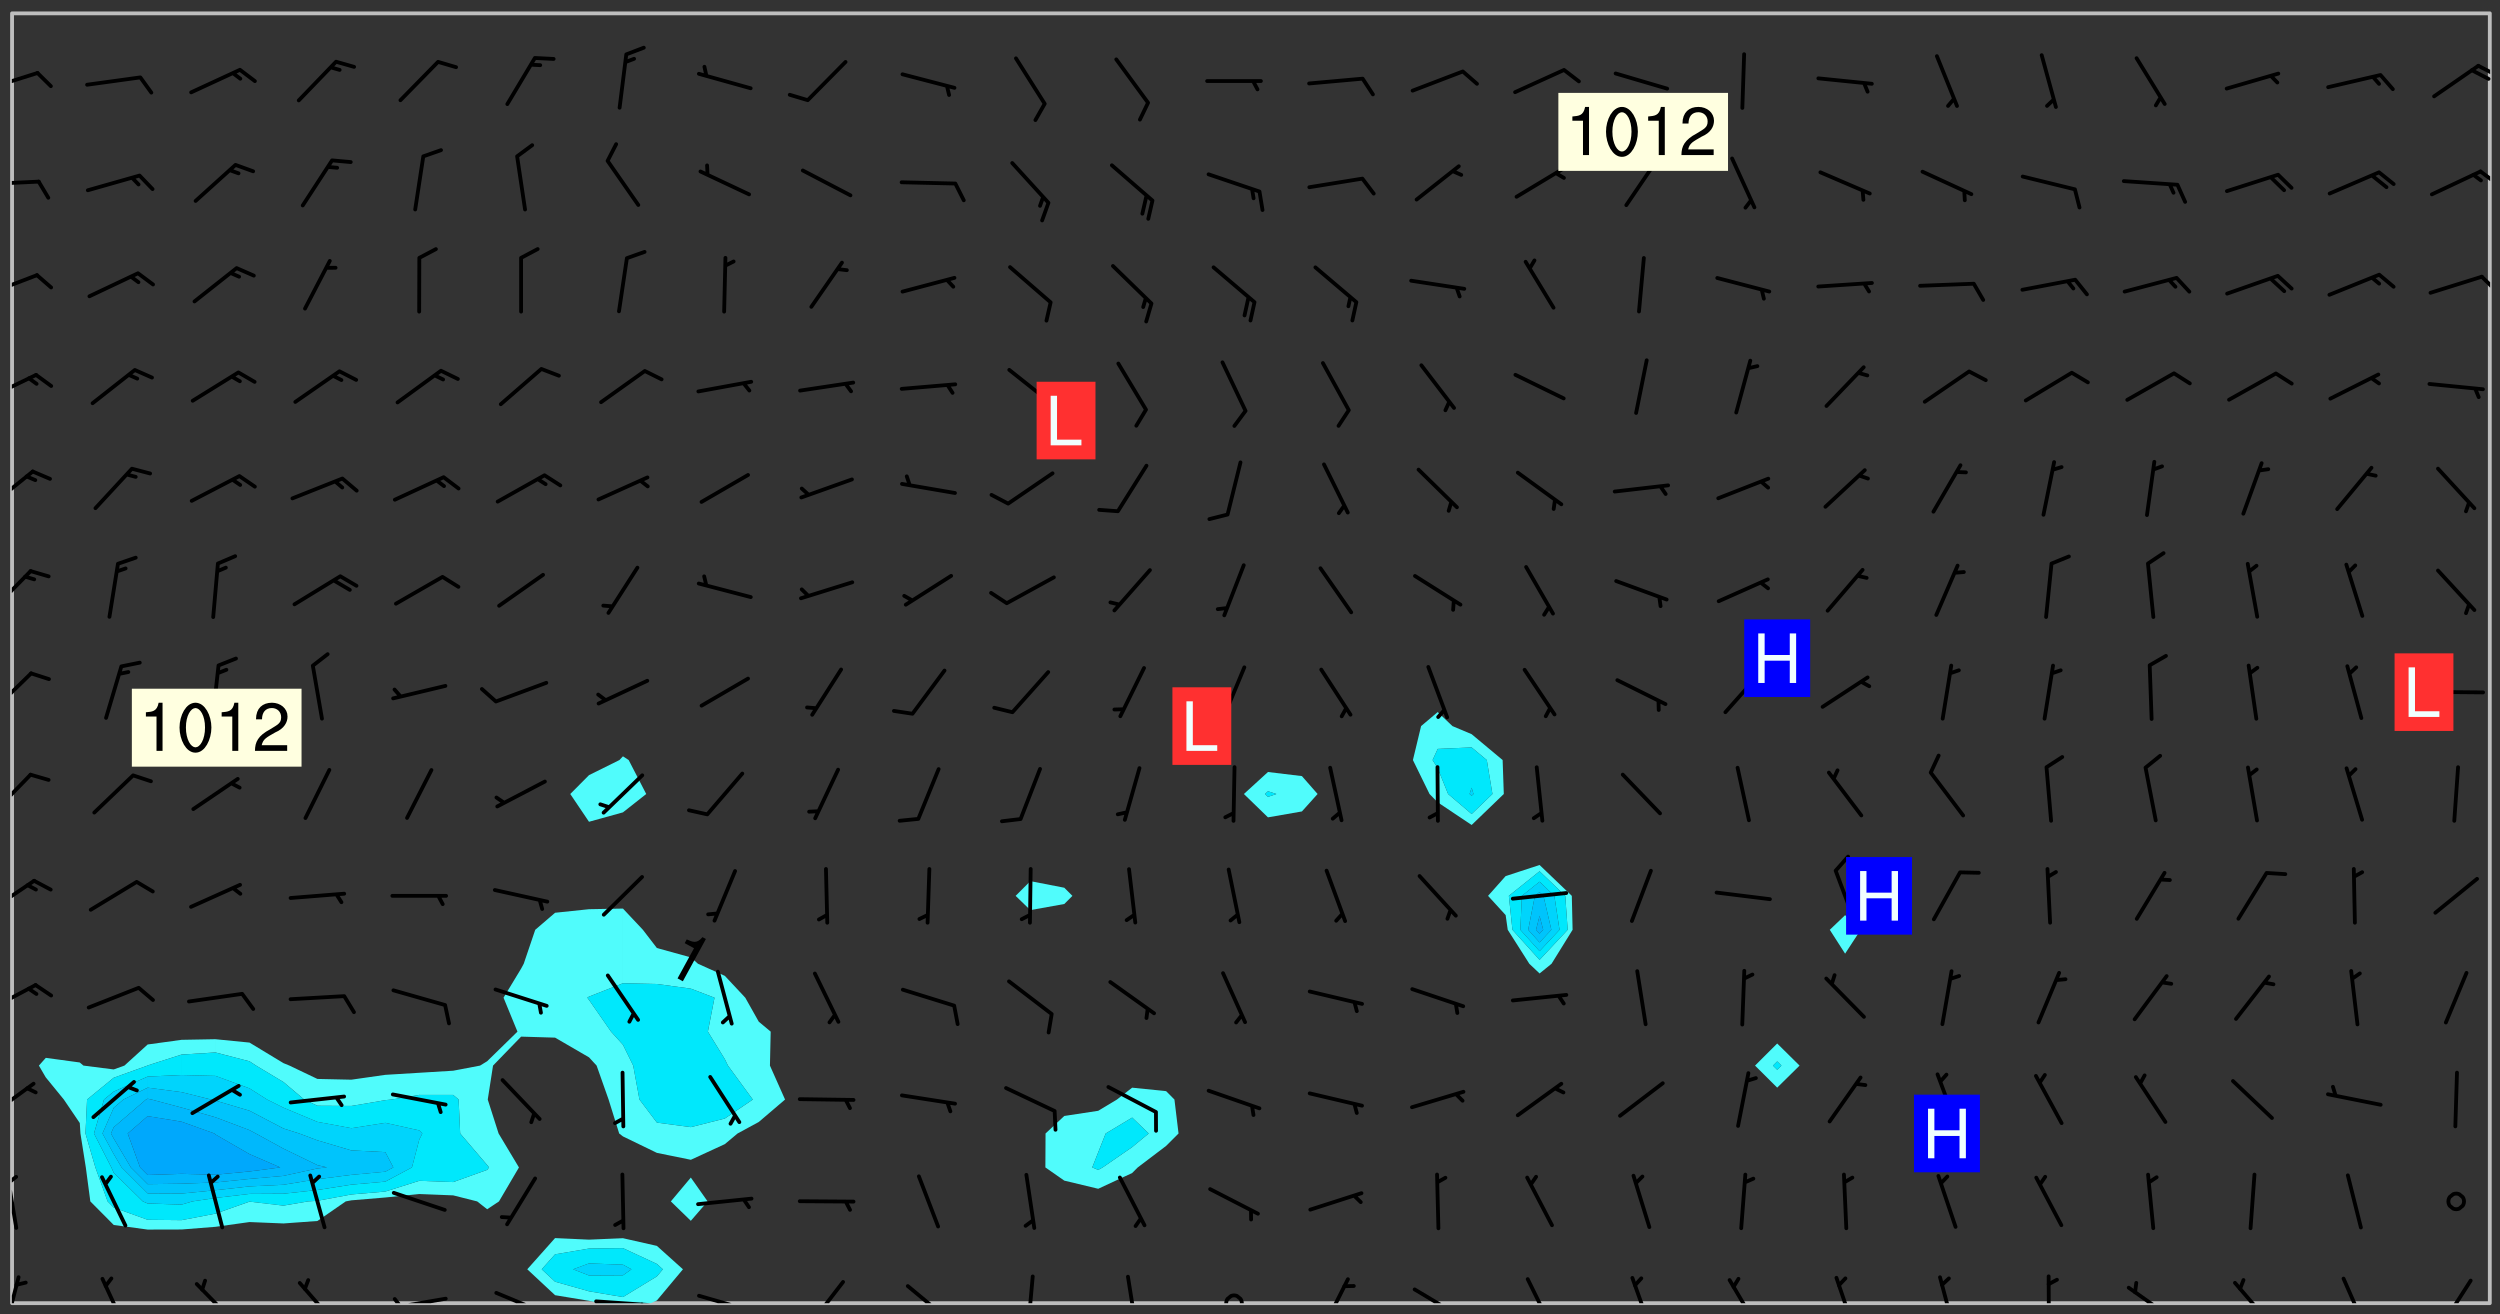 <svg xmlns="http://www.w3.org/2000/svg" role="img" xmlns:xlink="http://www.w3.org/1999/xlink" viewBox="142.45 309.95 326.84 171.84"><rect x="142.45" y="309.95" width="326.84" height="171.84" fill="#333333" stroke="none"/><defs><clipPath id="a"><path d="M144 311.672h1v168.656h-1zm0 0"/></clipPath><clipPath id="b"><path d="M144 311.672h324v168.656H144zm0 0"/></clipPath><clipPath id="c"><path d="M211 471h21v9.328h-21zm0 0"/></clipPath><clipPath id="d"><path d="M467 311.672h1v168.656h-1zm0 0"/></clipPath><clipPath id="e"><path d="M144 476h2v4.328h-2zm0 0"/></clipPath><clipPath id="f"><path d="M155 476h5v4.328h-5zm0 0"/></clipPath><clipPath id="g"><path d="M167 477h7v3.328h-7zm0 0"/></clipPath><clipPath id="h"><path d="M181 477h6v3.328h-6zm0 0"/></clipPath><clipPath id="i"><path d="M193 479h8v1.328h-8zm0 0"/></clipPath><clipPath id="j"><path d="M193 479h3v1.328h-3zm0 0"/></clipPath><clipPath id="k"><path d="M207 478h8v2.328h-8zm0 0"/></clipPath><clipPath id="l"><path d="M220 479h8v1.328h-8zm0 0"/></clipPath><clipPath id="m"><path d="M226 480h2v.328h-2zm0 0"/></clipPath><clipPath id="n"><path d="M233 479h8v1.328h-8zm0 0"/></clipPath><clipPath id="o"><path d="M239 480h2v.328h-2zm0 0"/></clipPath><clipPath id="p"><path d="M248 477h5v3.328h-5zm0 0"/></clipPath><clipPath id="q"><path d="M260 477h7v3.328h-7zm0 0"/></clipPath><clipPath id="r"><path d="M276 476h2v4.328h-2zm0 0"/></clipPath><clipPath id="s"><path d="M289 476h3v4.328h-3zm0 0"/></clipPath><clipPath id="t"><path d="M302 479h4v1.328h-4zm0 0"/></clipPath><clipPath id="u"><path d="M315 476h4v4.328h-4zm0 0"/></clipPath><clipPath id="v"><path d="M327 478h7v2.328h-7zm0 0"/></clipPath><clipPath id="w"><path d="M341 476h5v4.328h-5zm0 0"/></clipPath><clipPath id="x"><path d="M355 476h4v4.328h-4zm0 0"/></clipPath><clipPath id="y"><path d="M368 477h5v3.328h-5zm0 0"/></clipPath><clipPath id="z"><path d="M382 476h4v4.328h-4zm0 0"/></clipPath><clipPath id="A"><path d="M395 476h4v4.328h-4zm0 0"/></clipPath><clipPath id="B"><path d="M410 476h1v4.328h-1zm0 0"/></clipPath><clipPath id="C"><path d="M420 478h7v2.328h-7zm0 0"/></clipPath><clipPath id="D"><path d="M434 477h6v3.328h-6zm0 0"/></clipPath><clipPath id="E"><path d="M448 476h4v4.328h-4zm0 0"/></clipPath><clipPath id="F"><path d="M461 477h5v3.328h-5zm0 0"/></clipPath><clipPath id="G"><path d="M144 463h1v8h-1zm0 0"/></clipPath><clipPath id="H"><path d="M144 463h1v2h-1zm0 0"/></clipPath><clipPath id="I"><path d="M144 451h4v6h-4zm0 0"/></clipPath><clipPath id="J"><path d="M144 438h4v5h-4zm0 0"/></clipPath><clipPath id="K"><path d="M144 424h4v6h-4zm0 0"/></clipPath><clipPath id="L"><path d="M144 410h3v7h-3zm0 0"/></clipPath><clipPath id="M"><path d="M144 397h3v7h-3zm0 0"/></clipPath><clipPath id="N"><path d="M144 384h3v6h-3zm0 0"/></clipPath><clipPath id="O"><path d="M144 371h3v6h-3zm0 0"/></clipPath><clipPath id="P"><path d="M144 358h4v5h-4zm0 0"/></clipPath><clipPath id="Q"><path d="M144 345h4v4h-4zm0 0"/></clipPath><clipPath id="R"><path d="M466 345h2v4h-2zm0 0"/></clipPath><clipPath id="S"><path d="M144 333h4v2h-4zm0 0"/></clipPath><clipPath id="T"><path d="M466 332h2v3h-2zm0 0"/></clipPath><clipPath id="U"><path d="M144 319h4v3h-4zm0 0"/></clipPath><clipPath id="V"><path d="M466 318h2v2h-2zm0 0"/></clipPath><clipPath id="W"><path d="M465 318h3v3h-3zm0 0"/></clipPath><g id="X" clip-path="url(#clip1)"><path fill="#fff" fill-opacity="0" fill-rule="evenodd" d="M0 0h1000v1000H0zm0 0"/><path fill="#d3d3d3" fill-opacity="0" fill-rule="evenodd" d="M162.152 355.867l-.234.293.059.234.117.172.176.234.293.348.113.059.117-.172.059-.234.176-.176.465-.176h.699l.234.293.289.816.059.176.176.23.352.234.699.699.172.176.234.348.234.41.289.582.41.465.23.234.234.176.117.23.176.293.172 1.164v.234l.059.289.059.117.117.117.348.41.117.172.176.176.176.234.117.172.172.352.059.234.234.406.234-.059-.176.176-.059.93h-.582l-.234-.113-.348.113-.117.117-.059.293-.059.176-.117.172-.465.293-.059.234-.059.113v.645l.059.172v.41l.059.059v.406l.059.406.117.176.059.059.23.641-.059.293v.699l-.059.582v.234l-.059.23-.055.352v1.922l.055.117h.426l-.367.117-.023.352.891 1.168 1.742.539 1.34.359v.539l.09.809.535.715 1.52.27.891-.086.09 1.164.535.18 1.16-.18 2.055-.984 1.16-.363 1.879-.176 1.695-.18-.18.719-1.516.086-1.25.09-.805.27-1.074.809.27.719.535.898-.18.625-.266.809.266 1.078.625.898.805.18 1.25-.18-.266.723.098.504.055.293v.172l.059.293v.406l.176.117.352.117h.406l.293-.176.113-.117.059-.117.117-.23.059-.176.352-.465.23-.176.176-.059.176.059.059.176.117.988.055.469.059.172.117.234.176.059.816.059h.289l.117.234.059.406.059.352v1.105l.117.293.117.348.289.699.176.352.582.754.352.176.172.059.469.234.641.465.348.234.293.176.293.055.23.062.816.348.293.176.113.172.352.352.117.176.523.641v.289l.059.352v.348l.059.352.059.289.117.059.172.059h.176l.582.234.176.117.176.289.176.234.113.234.293.23.117.117v.41l.059.055.289.234.234.117.059.117.117.172.059.117.23.234.059.176.234.059.117.059-.117.113-.059.117v.117l-.117.293-.117.289v.582l.176.117.117.059.059.117.117.117.113.059.176.348.059.352.059.406v.176l-.059.176-.117.699v.172l.117.176.293.293h.406l.176.117.117.172.117.293v.234h-.527l-.23-.234h-.234l-.176.059-.059.699.059.348.117.176.176.41.117.23.289.469.176.055h.523l.234.059.758.641.059.293v.234l.059.059.23.348v.352l-.117.172v.293l.293.289.293.176.172.059.293.176.293.117.582.406.289.234.293.176.219.16.016.012.23.176.641.523.176.234.117.176.176.176.113.172v.641l.117.176.469.117.582.117.234.059.23.113.293.117.113.059.586.352.289.172.176.062.176.055.176.059.699.352.289.176.234.055.289.176.234.117.641.406.293.117.172.059.234.059.41.059.23.059.234.117.059.172-.41.176.469.059.059.293.113.234.176.055.234.059.176.059.406.117.641.234.117.172.059.234v.176l-.059.117-.059.406.234.234.117.059.348.117.641.23.176.117.289.117.176.176.234.465.582 1.105.176.176.348.176.176.117.352.117 1.047.523.234.059.465.113.293.059.465.176.758.582.234.234.348.465.176.176.289.234.816.699.293.176.289.289.293.176.293.289.695.641.176.176.293.234.289.234.469.289.641.582.348.234.234.293.348.348.352.465.934.992.348.406.117.176.234.059.113.117.645.176.23.113.234.059.293.176.23.117.934.699.406.406.234.176.406.176.234.117.816.348.348.234.234.117.293.289.23.117.758.352.352.172.23.059.293.117.234.059.871.176h.816l.469.23.172.059.875.699.465.117.293.059.176.059.23.059.469.059.348.059.352.059.406.059h.293l.172.059v.23l.176.176h.293l.348.059.352.059.699.117h.641l.465-.234.293-.176.172-.117.41-.172.289-.176.934-.465.469-.293.523-.293.465-.172.465-.176 1.051-.465.289-.117.41-.117.289-.117.527-.176 1.516-.699.582-.348.289-.059.293-.059.348-.117.875-.23.352-.117h.113l.234-.059.875-.234.234-.059h.812l.352-.059.816-.117.172-.059.352-.055.293-.059.23-.059.816-.176.176-.059h.348l.234-.059.465-.117.758-.172.234-.059h.348l.41-.117.289-.059 1.285-.059h.289l.41-.059.23-.059h.176l.875-.117h.406l.41-.117h.348l.352-.113.871-.059h1.75l1.047.289.41.117.289.117.352.117.289.117 1.051.172.289.059h.293l.293.059.172.059.41.059.172.059.117.059h.117l.117.059.352.059h.113l.41.066 1.922.395 1.926.395 1.52.449 1.695.719 2.145.805 1.605-.719 1.43-.805 1.16-1.078 1.25-.449 3.035-.719 1.875-.359 2.145-1.348 2.234-1.254 2.5-1.258 1.695-.449 1.785-.18 1.16-.27.625.539 1.34-.27.715-.988.984-1.344.445-.18.805-.359 1.875-.539 1.785-.449 1.25-.27 1.16-.09 1.699-.09 1.961-.27 1.25-.09h.539l.625-.09h.891l2.145-.18 2.41-.18 2.59-.09 1.695.18 1.609.09 1.43.359 1.16.719 1.875.988 1.16 1.527.266.715.629.09.355.898.535.539.535 1.527 1.074.359h.535l-.805.535.09 1.707.715 2.695.891.805.895.988.715 1.258 1.785.539 1.52-.18.355 1.344 1.609-.805.98-.539.27.27.316-.215.219-.145.801.449.449-.359h.355l.535-.27.539-.719.535-.27.625-.988 1.16.449.84.371 1.395.617 1.695-.18h1.605l1.785.09.18-1.707.535-1.344.805.27.492.848.402.406-.09.539v.359l.715.449.711-.27h1.43l.359.988.445 1.258.715 1.344 1.25.629 1.695.629.715-.18.18-.539.98-.09.449.359.086 1.258-.266.629-.535.18v.539l.715.984.266.539.984.988.801 1.078-.266.359-.09.898-.625 2.332-.355 2.066-.09 1.793-.18.719-.09.539v1.438l-.98 1.883-.359 1.707-.535.898-.805 1.168-.266.539 2.055 1.254.086.359-.355.539-.09-.18v.809l.09 1.438-.445.715-1.074.094-.266.715.535.898.805.719 1.16.809 1.34.27.445.359-.355.449-1.789-.09-1.25-.449-.715-.719-.625-.09-.176 3.59-.188 1.309h89.359V311.703h-55.27v49.082l.762.125 3.289.543 2.023 2.836v2.754l2.352.332 2.348.332h4.051l-1.379 4.16-2.023.707-2.023.703-.543.344-2.594 1.617-.188.117-2.023-2.078-.73-2.742-2.672-2.078-1.375-3.5-.066-.082-1.957-2.672 2.75-1.418v-49.082H294.422v91.414l.117.031.133.012.074.074.105.047.09.059.086.059.09.059.297.297.059.09.031.117.027.117.016.137-.031.117-.059.09-.059.086-.043.105-.047.102-.027.121v.145l.176.27.148.148.074.086.074.074.043.105.062.09.059.086.043.105.059.09.047.102.043.105.059.086.117.18.074.074.062.086.059.09.043.105.059.09.059.086.062.09.059.09.043.102.117.18.074.074.059.086.074.074.09.059.105.047h.148l.133-.016.133.016.102-.047.074-.074.047-.102-.016-.133v-.148l-.047-.105-.027-.117-.047-.102-.027-.121-.043-.102-.062-.09-.043-.102-.043-.105-.031-.117-.016-.133-.012-.137.086-.059.059-.086.121-.031.043.105.016.133v.117l.059.102.059.09.09.059.148.148.059.09.043.105-.012.102.086.059.105.047.086.059.09.059.074.074-.117.027-.105.047-.086.059-.074.074-.059.09-.062.086-.027.121-.047.102-.043.105-.031.117-.012.133-.016.133v.148l.027.117.047.105.043.102.059.09.074.074.09.059.074.074.09.059.059.09.043.105.047.102.117.031.133.016h.148l.117-.031.105.043.043.105.047.102.027.121L299.5 410l.027.117.031.121.027.117.105.043.102.047.133-.016.148.148.062.086.074.074.07.074.09.062.105.043.102.043.117.031.137.016.117-.031.074-.074.027-.117-.012-.133-.031-.121-.027-.117.043-.105h.117l.09.062.117.027h.148l.133.016h.148l.133.016.133-.016h.148l.133-.016.133-.012.137.012.117-.027.133-.016.191-.059-.059.176-.016.133-.027.121-.016.133-.059.086-.133.016-.105.047-.105.043-.117.031-.117.027-.266.031h-.148l-.133.016-.074.074.059.086.148.148.117.18.074.07.09.062.09.059.086.059.09.059.102.043.105.062.105.043.086.059.105.047.102.043.18.117.059.09-.043.102-.047.105.016.133.223.223.059.09.043.102.031.121.043.102.016.133.031.117.012.137.031.117.148.148.102.043.105.043.117.031.133.016.137.016h.117l.117-.031.09-.059.043-.105.047-.102.043-.105.031-.117.012-.133v-.148l-.012-.133-.016-.133-.031-.117-.043-.105-.047-.105-.043-.102-.043-.105-.016-.133.016-.133.027-.117.031-.117.027-.121.047-.102.09-.059.086-.062.074-.074.09-.059.223-.223.059-.086.074-.074.117-.18.059-.086v-.148l-.074-.074-.102-.047-.105-.043-.102-.043-.059-.09-.047-.105-.027-.117.09-.059.117-.031.102-.043.18-.117.148-.148.012-.133-.012-.105-.09-.059-.133.016h-.148l-.133.016-.133-.016-.121-.031-.086-.059-.074-.074-.059-.09-.062-.086-.117-.18-.059-.086.031-.121.086-.059.121-.031.059-.086v-.121l-.031-.117-.059-.09-.059-.086-.047-.105-.027-.117-.016-.133.059-.09.074-.074.09-.059.117-.18.074-.074.059-.086.148-.148.121-.031.133-.016.133.016.074.074.043.105.016.133-.031.117-.117.031-.133.012-.148.148-.043.105-.047.102-.027.121-.031.117v.148l.031.117.043.105.059.09.074.07.074.074.117.031.121.027.117-.027.133-.016h.117l.09.059.074.074.047.105.059.086.102.047.133.016.105.043.086.059-.012.105-.074.074-.18.117-.059.09-.09.059-.07.074-.074.074-.062.09-.027.117-.016.133.016.133-.016.133v.148l.016.133.027.117.031.121.074.074.09.059.086.059.09.059.117.031v.086l-.102.047-.09.059-.266.031-.117.027h-.148l-.105.043-.102.047-.059.09-.062.234-.012.133-.031.121-.016.133v.293l-.012.133.012.137.016.133.133.016.133.012.121.031.086.059.074.074.047.105.043.102.016.133v.445l-.016.133v.445l.031.266.027.117.016.133.031.117.086.211.031.266v.148l-.031.117-.027.117-.031.121-.027.117-.031.117-.031.121-.012.133-.016.133.09.059.117-.031.102.016.047.105-.031.266v.441l-.043.105-.047.105-.043.102-.043.105-.059.086-.031.121-.043.117-.031.117-.016.133.016.133.059.09.105.047.086.059.059.086-.012.137-.031.117-.043.102v.445l-.016.133v.148l-.031.117-.043.105-.027.117-.047.105-.043.102-.031.121-.027.117-.031.133-.031.117-.027.117-.043.105-.031.117-.031.121-.012.133-.016.133v.297l.027.117v.148l.047.398.027.117.059.09.121.031h.148l.133-.016.059.09v.117l-.059.09-.09.059-.102.043-.105.047-.09.059-.086.059-.137.016-.117-.031-.133-.016-.102.047-.062.086-.012.137-.016.133-.031.117-.027.117-.016.133-.031.121v.297l.016.133.031.117v.148l.012.133v.148l-.027.117-.047.102-.027.121-.031.117-.059.09-.074.074-.102.043-.105.047-.117.027-.121.031-.102-.047.059-.086.105-.047.027-.117.031-.117.027-.121.031-.117v-.148l.016-.133-.031-.117-.043-.105-.105.016-.074.074-.102.043-.09.062-.074.074-.043.102-.016.133-.031.117L304.25 426l-.031.117-.027.117-.031.121-.027.117-.031.117-.043.105-.09.059h-.09l-.117-.031-.031-.086.016-.137-.031-.117v-.148l-.012-.133v-.148l-.062-.234-.027-.121-.043-.102-.047-.105-.059-.086-.059-.09-.043-.105-.062-.086-.148-.148-.07-.074-.105-.047-.105-.043-.102-.043-.297-.297-.09-.074-.086-.059-.105-.043-.09-.062-.086-.059-.105-.043-.09-.059-.086-.062-.074-.07-.105-.047-.086-.059-.105-.043-.09-.062-.102-.043-.105-.043-.086-.059-.105-.047-.105-.043-.102-.047-.09-.059-.102-.043-.105-.043-.09-.062-.117-.027-.133-.016-.133.016H299.75l-.133.016-.117-.031-.09-.059-.074-.074-.09-.059-.102-.047h-.148l-.121-.027-.102-.043-.074-.074-.117-.18-.09-.059-.102-.043-.09-.062-.105-.043-.09-.059-.086-.059-.105-.047-.059-.086-.059-.09-.043-.105-.047-.102-.074-.074-.086-.059-.074-.074-.09-.059-.223-.223-.043-.105-.031-.266.105-.043h.145l.105.043.074.074.09.059.086.059.105.047.09.059.148.148.07.074.148.148.062.086.074.074.086.059.074.074.09.062.09.059.086.059.27.176.102.047.105.043.102.043.047-.074.059-.086.074-.074.07-.074.105.043.074.074.059.09.043.102.047.105.043.105.121.027.117-.027.074-.09.043-.105.059-.09.074-.074.105-.043.117-.027.133.012.09.059.148.148.059.09.043.105.047.102.043.105.043.102.105.047.105.043.133.016.086-.059.059-.09.074-.074.105-.043.117.027.105.047.102.043.105.043.102.047.18.117v.117l-.016.133.016.133.016.137.059.086.102.047.121.027.117.031h.148l.117-.031.059-.09.18-.117.059-.09.074-.074.059-.086.117-.18.18-.117.117.031.09.059.043.074-.016.133v.117l.09.059h.148l.133-.016.133-.012.266-.031.105-.043.117-.031.121-.027.074-.074.07-.074.062-.09-.016-.105-.047-.102-.102-.043-.105-.016-.117.027-.266.031h-.148l-.074-.074-.09-.059-.117-.031-.117-.027-.133-.016h-.148l-.133.016h-.297l-.105-.047-.148-.148-.043-.102-.059-.09.223-.223.086-.059.105-.043.117-.031.133-.016.133.016.137.016.102.043.133-.012.09-.062.102-.043.062-.09-.047-.102-.09-.059-.117-.031-.102-.043-.059-.09-.062-.09v-.117l.016-.133.105-.047.074-.07v-.121l-.09-.059-.031-.117.09-.059.074-.074.043-.105.059-.09.047-.102.016-.133v-.148l-.047-.105-.043-.102-.09-.059-.133-.016-.102-.043-.137-.016-.117-.031h-.445l-.133-.016-.133-.012-.133-.016-.117-.031h-.148l-.133-.016-.133-.012-.266-.031-.121-.043-.086-.059-.074-.074v-.148l.012-.133.105-.047.102-.043.133-.016h.152l.133-.016h.293l.121.031.102.043.09.059.234.062.121-.047.09-.059.102-.043.133-.016.105.043.102.047.133.012.121-.027h.145l.121-.031.117-.027.105-.047.074-.074.086-.059.148-.148.059-.086.047-.105.027-.117.016-.105-.102-.043-.09-.059-.117-.031-.105-.043-.09-.062-.074-.086-.074-.074-.102-.043-.105-.047-.102-.043-.059-.09-.047-.102-.086-.211-.062-.086-.059-.09-.074-.074-.086-.059h-.27l-.117.031-.09.059-.102.043-.133.016-.105-.016-.027-.117-.062-.09-.117-.031-.102-.043-.148-.148-.031-.117-.016-.105.074-.074.18-.117.117-.027.117-.031.137.016.102.043.105.043.102.047.105.043.117.031.133.016.117.027.133.016.105-.016.09-.059-.074-.074-.105-.043-.074-.074-.074-.09-.148-.148-.086-.059-.09-.059-.074-.074-.09-.059-.102-.047-.121-.027-.102-.047-.105-.043-.117-.031-.102-.043-.121-.031h-.148l-.117.031-.105.043-.086.062-.18.117-.086.059-.09.059-.105.047-.086.059-.105.043-.102.043-.105.047-.074.074-.059.09-.059.086-.047.105-.059.086-.074.074-.133-.012-.117-.031h-.117l-.074.074-.09.059-.074.074-.09.059-.086.059-.105.047-.102.043-.137.016-.102-.043-.148-.148-.105-.047h-.086l-.105.047-.102.043-.121.031-.117-.031-.074-.074v-.117l.031-.121.074-.07.059-.09.074-.074.117-.031.105-.043h.293l.133-.016.137-.016.102-.043.09-.059.102-.047.09-.059.133-.012.09.059.133.012.09-.059.086-.059.105-.043.09-.059.086-.062.09-.059.148-.148.059-.086.059-.09.105-.043.133-.016.117.027.121.031.059-.059.059-.09.031-.266.027-.117.105.012.133.016.102-.043.09-.059.059-.09.074-.074.059-.09.047-.102.012-.133-.012-.133-.047-.105-.148-.148-.059-.09-.059-.086-.043-.105v-.445l.016-.133v-.148l.012-.133-.059-.059-.09.059-.102-.043-.18-.117-.086-.059-.062-.09-.059-.09-.074-.074-.086-.059-.121.031-.102.012-.105.047-.086.059-.105.043-.148.148-.09.059-.086.059-.09.062-.105.043-.133.016v-.121l.105-.043.117-.031.074-.07.043-.105v-.148l-.027-.117-.148-.148-.133-.016h-.148l-.117.031-.105.043-.102.043-.09.062-.117.027-.074-.074.012-.133-.043-.102-.043-.105-.09-.059-.117.027-.121.031-.117.031-.102.043-.121.031-.102.043-.105.043-.09.059-.102.016v-.117l.016-.133-.059-.09-.074.043-.148.148-.059.09-.074.074-.047.105-.043.102-.074.074-.059.09-.074.074-.059.086-.074.074-.09.062-.074.07-.074.074-.102.016-.133.016-.105-.043v-.121l.148-.148.043-.102.059-.09.047-.102.043-.105.059-.09.031-.117.043-.102.031-.121.027-.117.047-.105.043-.102.043-.105.074-.07.09-.062.09-.059.102-.043h.297l.266-.031.105-.043-.074-.074-.117-.031-.105-.043-.09-.059-.102-.047-.09-.059-.102-.043-.105-.043-.09-.062-.086-.059-.105-.043-.102-.043-.121-.031-.117-.031-.102-.043L297.5 410.25l-.102-.043-.09-.059-.043-.105-.016-.133.102-.043.133-.016.137.016.133-.016.102-.043.059-.09.016-.105-.09-.059-.074-.074-.102-.043-.09-.059-.148-.148-.043-.105-.016-.133v-.293l-.059-.09-.09-.059-.074-.074-.043-.105-.031-.117-.059-.09-.074-.074-.117-.027-.074-.074-.09-.059-.09-.062-.086-.059-.074-.074-.059-.086-.047-.105-.086-.059-.148-.148-.195-.059-.133.016-.102.043-.074.074-.047.102-.043.105-.059.09-.059.086-.297.297-.09.059h-.086l-.062-.086-.043-.105.031-.117.059-.09.027-.117-.012-.133-.09-.062-.105.047-.117.027-.117.031-.27.176-.102.047-.117.027-.105.047-.09.059-.102.043-.059-.086-.047-.105.016-.133.047-.105.07-.074.074-.07.059-.09v-.148l-.043-.105h-.238l-.102.047-.031.117-.027.117-.031.121-.074.043-.133.016-.074-.047-.043-.102-.043-.105-.047-.102-.043-.105-.121.031-.102.043-.133.016-.117.031-.105.043-.09.059-.102.047-.121.027-.133.016-.102-.043-.059-.09-.047-.105-.043-.102-.043-.105v-.117l.059-.09.086-.059.18-.117.102-.047.105-.043.105-.059.102-.043.09-.062.102-.043.105-.059.102-.047.09-.059.105-.043.102-.043.09-.062.102-.043.137-.016.117.031.102.043.121.031.102.043.105.047.102.043.105.043.102.047.105.043.102.043.105.047.086.059.105.043.117.031.105.043.102.047.09.059.105.043.102.043.105.047.117.027.102.047.121.027h.148l.086-.059.016-.102.059-.09-.027-.117-.074-.074-.117-.18-.074-.074-.09-.074-.18-.117-.086-.059-.105-.043-.102-.047-.27-.176-.059-.09-.074-.074-.059-.09-.043-.102-.031-.117-.016-.137v-.562l-.012-.133-.016-.133-.031-.117-.016-.133-.012-.133-.031-.121-.223-.223-.059-.086-.016-.105.031-.117.133-.016v-91.414H172.992v1.453l-.059.234-.352 1.051-.172.523-.117.348-.176.41-.117.172-.234.293-.23.059h-.352l-.117.059-.23.406v.293l.117.176.23.23.117.234.641.758.293.465.176.234.23.352.234.348.641.816.176.465.172.41.117.695.176.469.117 1.398.059.465v.875l.117 1.047v4.781l-.059.465-.352 1.281-.176.523-.113.41-.352.93L172.934 336l-.234.582-.117.176-.172.348-.176.406-.352.816-.059.293-.113.293-.117.289-.059.176-.117.875-.059.406-.059.117-.059.176-.059.172-.23.527-.117.172v.234l-.117.234-.059.172-.176.586v.289l-.059.176v.293l-.059.113-.059.527v.172l-.055.234v2.621l-.176.816-.117.176-.176.234-.117.172-.113.234-.586.934-.23.289-.293.465-.176.234-.289.352-.352.699-.113.23-.176.41-.176.23-.406.527-.816.699-.293.172-.289.234-.176.117-.176.176-.523.406-.527.176-.172.176-.234.055-.641.176h-.758m12.211 31.023l-1.074.449.359.895 1.25-.715.445-.539-.98-.09"/><path fill="#d3d3d3" fill-opacity="0" fill-rule="evenodd" d="M201.508 416.598h-.895l.449.629.98.359.805-.09.445-.988-.176.09-.715-.355-.895.355m154.621 59.07l-.059-.523v-.293l.113-.293.059-.23.469-.469h.113l.117-.113.117-.059h.176l.234-.059h.348l.234.059.117.059.23.172.059.176.117.582v.293l-.117.176-.172.289-.176.176-.527.523-.23.234-.117.059h-.176l-.117-.059-.406-.293-.176-.117-.117-.059-.059-.113-.055-.117m6.641-10.957l-.059-.172v-1.109l.059-.172.176-.059.172-.059h.176l.234-.059.117.059.059.699-.059.172-.117.176-.117.059-.234.523-.113.059h-.234l-.059-.117m9.613-14.391l-.117-.176v-.699l.293-.875.117-.172.176-.352.113-.23.117-.293.352-.758.117-.23.172-.234h.176l.117-.059h.641l.117.059.234.234.172.113.352.293.117.117.113.176v.113l.117.059.117.117v.699l-.059.176v.23l-.059.176-.348 1.051-.117.23-.117.234-.117.059-.23.234-.641.289h-.875l-.41-.117-.641-.465"/><path fill="none" stroke="#bebebe" stroke-linecap="round" stroke-linejoin="round" stroke-miterlimit="10" stroke-width=".5" d="M467.957 311.695H144.027v168.625h323.93v-168.625"/><g clip-path="url(#a)"><path fill="#fff" fill-opacity="0" fill-rule="evenodd" d="M144 475.891v4.438h.004H144V311.672h.004H144v164.219"/></g><g clip-path="url(#b)"><path fill="#fff" fill-opacity="0" fill-rule="evenodd" d="M144.004 480.328V311.672h79.887v97.156l-.461.488-3.977 1.973-2.449 2.465 2.449 3.633 4.438-1.23v12.578l-4.438.082-4.438.465-2.594 2.227-1.504 4.438-.344.641-2.297 3.797 1.82 4.438-3.961 3.871-.93.57-3.508.668-4.438.27-4.441.27-4.438.633-4.438-.098-3.648-1.742-.789-.324-4.441-2.688-4.438-.438-4.438.082-4.438.609-3.035 2.758-1.402.504-3.961-.504-.48-.406-4.438-.605-.902 1.012.902 1.551 2.355 2.887 2.082 3.07.086 1.367.703 4.438.59 4.441 3.062 3.082 4.438.602 4.438-.012 4.438-.352 4.438-.621 4.441.184 4.438-.324 3.699-2.559.738-.141 4.438-.371 4.441-.453 4.438.176 3.129.789 1.309 1.027 1.543-1.027 2.609-4.441-2.66-4.438-1.418-4.438.691-4.438 3.672-3.789 4.441.133 4.438 2.578.992 1.078 1.566 4.438 1.383 4.438.496.383 4.438 2.152 4.438.902v2.324l-2.613 3.117 2.613 2.539 2.195-2.539-2.195-3.117v-2.324l4.441-2.047 1.664-1.391 2.773-1.504 3.438-2.934-1.977-4.438.098-4.441-1.559-1.301-1.766-3.137-2.672-2.855-3.512-1.582-.93-.828-4.438-1.227-1.832-2.383-2.605-2.773v-12.578l3.043-2.402-2.293-4.438-.75-.488v-97.156h53.262v113.473l-1.926 1.926 1.926 1.863 4.438-.797 1.062-1.066-1.062-1.062-4.438-.863V311.672h13.312v140.477l-1.988 1.551-2.449 1.473-4.438.676-2.449 2.289-.023 4.438 2.473 1.727 4.438 1.066 4.438-2.062.73-.73 3.707-2.812 1.625-1.625-.535-4.438-1.09-1.098-4.438-.453V311.672h17.754v99.207l-3.148 2.875 3.148 3.055 4.438-.773 2.051-2.281-2.051-2.34-4.438-.535v-99.207h22.191v91.371l-2.172 1.832-1.07 4.441 2.172 4.438 1.07 1.09 4.438 2.961 4.203-4.051-.152-4.438-4.051-3.383-2.512-1.059-1.926-1.832v-91.371h13.316v111.363l-4.438 1.453-2.297 2.582 2.297 2.512.273 1.926 2.82 4.438 1.344 1.273 1.566-1.273 2.75-4.438-.102-4.438-4.215-4.035V311.672h31.066V446.371l-2.895 2.891 2.895 2.883 2.926-2.883-2.926-2.891V311.672h8.879v117.922l-2.004 1.914 2.004 3.121 2.039-3.121-2.039-1.914V311.672h84.324v168.656H227.535l.793-.363 3.406-4.074-3.406-3.059-4.438-1.004-4.438.188-4.438-.203-3.633 4.078 3.633 3.387 4.438.734 1.441.316h-76.891"/></g><path fill="#50fcfc" fill-rule="evenodd" d="M148.438 450.812l-.902-1.551.902-1.012 4.438.605.48.406 3.961.504 1.402-.504 3.035-2.758 4.438-.609 4.438-.082v1.734l-4.438.273-4.438 1.422-.023.02-4.414 1.59-3.484 2.848-.207 4.438 1.293 4.438 1.598 4.441.801.805 4.438 1.602 4.438.047 4.438-.855 4.438-1.566 4.441.52 3.219-.551 1.219-.078 4.438-.828 4.438-.383 4.441-1.402 4.438.164 4.438-1.594.246-.32-.246-.309-3.527-4.129-.203-4.438-.707-.598-4.438-.008-3.633.605-.809.082-4.438.758-4.438-.027-1.727-.812-2.711-2.289-3.578-2.148-.863-.562-4.438-1.152v-1.734l4.438.438 4.441 2.688.789.324 3.648 1.742 4.438.098 4.438-.633 4.441-.27 4.438-.27 3.508-.668.93-.57 3.961-3.871-1.82-4.438 2.297-3.797.344-.641 1.504-4.438 2.594-2.227 4.438-.465 4.438-.082v9.762l-4.438 1.746-.223.141.223.297 2.879 4.141 1.559 1.723 1.34 2.719.816 4.438 2.281 3.016 4.438.59 4.441-1.125 3.656-2.48-3.246-4.438-.41-.844-2.215-3.598.867-4.438-3.094-1.18-4.438-.609-4.438-.098v-9.762l2.605 2.773 1.832 2.383 4.438 1.227.93.828 3.512 1.582 2.672 2.855 1.766 3.137 1.559 1.301-.098 4.441 1.977 4.438-3.438 2.934-2.773 1.504-1.664 1.391-4.441 2.047-4.438-.902-4.438-2.152-.496-.383-1.383-4.438-1.566-4.438-.992-1.078-4.438-2.578-4.441-.133-3.672 3.789-.691 4.438 1.418 4.438 2.66 4.438-2.609 4.441-1.543 1.027-1.309-1.027-3.129-.789-4.438-.176-4.441.453-4.438.371-.738.141-3.699 2.559-4.438.324-4.441-.184-4.438.621-4.438.352-4.438.012-4.438-.602-3.062-3.082-.59-4.441-.703-4.438-.086-1.367-2.082-3.07-2.355-2.887"/><path fill="#00e8fc" fill-rule="evenodd" d="M154.918 462.574l-1.293-4.438.207-4.438 3.484-2.848 4.414-1.59.023-.02 4.438-1.422v2.676l-4.438.203-4.438 1.961-1.27 1.039-1.309 4.438 2.27 4.438.309.695 3.805 3.746.633.277 4.438.145 1.422-.422 3.016-.449 4.438-.527 4.441-.027 4.438-.484 4.438-.699 4.438-.395 3.484-1.859.957-3.633.402-.805-.402-.402-4.441-.988-4.438.699-4.438-.828-4.438-1.852-2.137-1.066-2.305-1.461-4.438-1.629-4.438-.113v-2.676l4.438-.273 4.438 1.152.863.562 3.578 2.148 2.711 2.289 1.727.812 4.438.027 4.438-.758.809-.082 3.633-.605 4.438.008.707.598.203 4.438 3.527 4.129.246.309-.246.32-4.438 1.594-4.438-.164-4.441 1.402-4.438.383-4.438.828-1.219.078-3.219.551-4.441-.52-4.438 1.566-4.438.855-4.438-.047-4.438-1.602-.801-.805-1.598-4.441"/><path fill="#00d4fc" fill-rule="evenodd" d="M157.008 462.574l-2.27-4.438 1.309-4.438 1.27-1.039 4.438-1.961v1.449l-3.176 1.551-1.262 1.082-1.469 3.355 1.469 2.695 1.031 1.742 3.406 3.395 4.438.023 4.438-.438 4.438-.496 4.441-.215 4.438-.727 4.438-.566 4.438-.414 1.055-.562-1.055-1.996-4.438-.227-4.438-1.316-2.383-.898-2.055-.652-4.441-2.324-4.438-1.316-.586-.145-3.852-.965-4.438-.586v-1.449l4.438-.203 4.438.113 4.438 1.629 2.305 1.461 2.137 1.066 4.438 1.852 4.438.828 4.438-.699 4.441.988.402.402-.402.805-.957 3.633-3.484 1.859-4.438.395-4.438.699-4.438.484-4.441.027-4.438.527-3.016.449-1.422.422-4.438-.145-.633-.277-3.805-3.746-.309-.695"/><path fill="#00c4fc" fill-rule="evenodd" d="M157.316 460.832l-1.469-2.695 1.469-3.355 1.262-1.082 3.176-1.551v1.445l-.219.105-4.219 3.621-.359.816.359.656 2.238 3.781 2.199 2.191 4.438-.062 4.438-.164 4.438-.461 4.441-.398 4.438-.973 1.262-.133-1.262-.301-4.438-2.156-3.621-1.98-.82-.438-4.438-1.676-4.438-1.273-3.934-1.051-.504-.105v-1.445l4.438.586 3.852.965.586.145 4.438 1.316 4.441 2.324 2.055.652 2.383.898 4.438 1.316 4.438.227 1.055 1.996-1.055.562-4.438.414-4.438.566-4.438.727-4.441.215-4.438.496-4.438.438-4.438-.023-3.406-3.395-1.031-1.742"/><path fill="#00b8fc" fill-rule="evenodd" d="M157.316 458.793l-.359-.656.359-.816 4.219-3.621.219-.105v2.277l-2.609 2.266 1.617 4.438.992.988 4.438-.148 4.438.113 4.438-.426 4.023-.527-4.023-1.742-4.438-2.559-.152-.137-4.285-1.539-4.438-.727v-2.277l.504.105 3.934 1.051 4.438 1.273 4.438 1.676.82.438 3.621 1.98 4.438 2.156 1.262.301-1.262.133-4.438.973-4.441.398-4.438.461-4.438.164-4.438.062-2.199-2.191-2.238-3.781"/><path fill="#00a8fc" fill-rule="evenodd" d="M160.762 462.574l-1.617-4.438 2.609-2.266 4.438.727 4.285 1.539.152.137 4.438 2.559 4.023 1.742-4.023.527-4.438.426-4.438-.113-4.438.148-.992-.988"/><g clip-path="url(#c)"><path fill="#50fcfc" fill-rule="evenodd" d="M215.016 479.277l-3.633-3.387 3.633-4.078 4.438.203 4.438-.188v1.297l-4.438.055-4.438.754-1.746 1.957 1.746 1.625 4.438 1.254 4.438.754 4.438-2.703.777-.93-.777-.699-4.438-2.066v-1.297l4.438 1.004 3.406 3.059-3.406 4.074-.793.363h-6.641l-1.441-.316-4.438-.734"/></g><path fill="#00e8fc" fill-rule="evenodd" d="M215.016 477.516l-1.746-1.625 1.746-1.957 4.438-.754v1.945l-2.082.766 2.082.812 4.438-.023 1.117-.789-1.117-.602-4.438-.164v-1.945l4.438-.055 4.438 2.066.777.699-.777.93-4.438 2.703-4.438-.754-4.438-1.254"/><path fill="#50fcfc" fill-rule="evenodd" d="M219.453 417.387l-2.449-3.633 2.449-2.465 3.977-1.973.461-.488.75.488 2.293 4.438-3.043 2.402-4.438 1.23"/><path fill="#00d4fc" fill-rule="evenodd" d="M219.453 476.703l-2.082-.812 2.082-.766 4.438.164 1.117.602-1.117.789-4.438.023"/><path fill="#00e8fc" fill-rule="evenodd" d="M219.453 440.68l-.223-.297.223-.141 4.438-1.746 4.438.098 4.438.609 3.094 1.18-.867 4.438 2.215 3.598.41.844 3.246 4.438-3.656 2.48-4.441 1.125-4.438-.59-2.281-3.016-.816-4.438-1.34-2.719-1.559-1.723-2.879-4.141"/><path fill="#50fcfc" fill-rule="evenodd" d="M232.766 469.555l-2.613-2.539 2.613-3.117 2.195 3.117-2.195 2.539m44.387-40.621l-1.926-1.863 1.926-1.926 4.438.863 1.062 1.062-1.062 1.066-4.438.797m4.438 35.367l-2.473-1.727.023-4.438 2.449-2.289 4.438-.676 2.449-1.473 1.988-1.551v3.91l-3.461 2.078-.977 2.465-.781 1.973.781.328.586-.328 3.852-2.652 2.16-1.785-2.16-2.078v-3.91l4.438.453 1.09 1.098.535 4.438-1.625 1.625-3.707 2.812-.73.73-4.438 2.062-4.438-1.066"/><path fill="#00e8fc" fill-rule="evenodd" d="M286.027 462.902l-.781-.328.781-1.973.977-2.465 3.461-2.078 2.16 2.078-2.16 1.785-3.852 2.652-.586.328"/><path fill="#50fcfc" fill-rule="evenodd" d="M308.219 416.809l-3.148-3.055 3.148-2.875v2.516l-.391.359.391.379 1.098-.379-1.098-.359v-2.516l4.438.535 2.051 2.34-2.051 2.281-4.438.773"/><path fill="#00e8fc" fill-rule="evenodd" d="M308.219 414.133l-.391-.379.391-.359 1.098.359-1.098.379"/><path fill="#50fcfc" fill-rule="evenodd" d="M329.34 413.754l-2.172-4.438 1.07-4.441 2.172-1.832 1.926 1.832 2.512 1.059v1.73l-4.438.195-.668 1.457.668 1.078 1.359 3.359 3.078 2.617 2.719-2.617-.738-4.438-1.98-1.652v-1.73l4.051 3.383.152 4.438-4.203 4.051-4.438-2.961-1.07-1.09"/><path fill="#00e8fc" fill-rule="evenodd" d="M330.41 410.395l-.668-1.078.668-1.457 4.438-.195v5.266l-.27.824.27.23.242-.23-.242-.824v-5.266l1.98 1.652.738 4.438-2.719 2.617-3.078-2.617-1.359-3.359"/><path fill="#00d4fc" fill-rule="evenodd" d="M334.848 413.984l-.27-.23.27-.824.242.824-.242.23"/><path fill="#50fcfc" fill-rule="evenodd" d="M339.289 429.582l-2.297-2.512 2.297-2.582 4.438-1.453v.82l-4.016 3.215.469 4.438 3.547 3.934 3.676-3.934-.316-4.438-3.359-3.215v-.82l4.215 4.035.102 4.438-2.75 4.438-1.566 1.273-1.344-1.273-2.82-4.438-.273-1.926"/><path fill="#00e8fc" fill-rule="evenodd" d="M340.18 431.508l-.469-4.438 4.016-3.215v1.363l-2.312 1.852-.203 4.438 2.516 2.793 2.609-2.793-.676-4.438-1.934-1.852v-1.363l3.359 3.215.316 4.438-3.676 3.934-3.547-3.934"/><path fill="#00d4fc" fill-rule="evenodd" d="M343.727 434.301l-2.516-2.793.203-4.438 2.312-1.852v1.363l-.609.488-.879 4.438 1.488 1.652 1.543-1.652-1.035-4.438-.508-.488v-1.363l1.934 1.852.676 4.438-2.609 2.793"/><path fill="#00c4fc" fill-rule="evenodd" d="M343.727 433.16l-1.488-1.652.879-4.438.609-.488v3.105l-.461 1.82.461.508.477-.508-.477-1.82v-3.105l.508.488 1.035 4.438-1.543 1.652"/><path fill="#00b8fc" fill-rule="evenodd" d="M343.727 432.016l-.461-.508.461-1.82.477 1.82-.477.508"/><path fill="#50fcfc" fill-rule="evenodd" d="M374.793 452.145l-2.895-2.883 2.895-2.891v2.34l-.551.551.551.547.559-.547-.559-.551v-2.34l2.926 2.891-2.926 2.883"/><path fill="#00e8fc" fill-rule="evenodd" d="M374.793 449.809l-.551-.547.551-.551.559.551-.559.547"/><path fill="#50fcfc" fill-rule="evenodd" d="M383.672 434.629l-2.004-3.121 2.004-1.914 2.039 1.914-2.039 3.121"/><g clip-path="url(#d)"><path fill="#fff" fill-opacity="0" fill-rule="evenodd" d="M467.996 480.328H468V311.672h-.004H468v168.656h-.004"/></g><path fill="#fff" fill-opacity="0" fill-rule="evenodd" d="M227.328 437.926l5.129 2.797 4.766-8.742-5.125-2.797-4.77 8.742"/><path fill-rule="evenodd" d="M234.289 432.469l.449.242-3.016 5.527-.691-.379 2.152-3.941-1.219-.664.266-.488.523.211.246.074.242.031.246-.027.254-.102.266-.191.281-.293"/><g clip-path="url(#e)"><path fill="none" stroke="#000" stroke-linecap="round" stroke-linejoin="round" stroke-miterlimit="10" stroke-width=".5" d="M144.879 476.926l-1.758 6.805"/></g><path fill="none" stroke="#000" stroke-linecap="round" stroke-linejoin="round" stroke-miterlimit="10" stroke-width=".5" d="M144.621 477.918l1.195-.289"/><g clip-path="url(#f)"><path fill="none" stroke="#000" stroke-linecap="round" stroke-linejoin="round" stroke-miterlimit="10" stroke-width=".5" d="M155.844 477.141l2.945 6.379"/></g><path fill="none" stroke="#000" stroke-linecap="round" stroke-linejoin="round" stroke-miterlimit="10" stroke-width=".5" d="M156.27 478.066l.742-.977"/><g clip-path="url(#g)"><path fill="none" stroke="#000" stroke-linecap="round" stroke-linejoin="round" stroke-miterlimit="10" stroke-width=".5" d="M168.172 477.816l4.914 5.023"/></g><path fill="none" stroke="#000" stroke-linecap="round" stroke-linejoin="round" stroke-miterlimit="10" stroke-width=".5" d="M168.887 478.547l.375-1.168"/><g clip-path="url(#h)"><path fill="none" stroke="#000" stroke-linecap="round" stroke-linejoin="round" stroke-miterlimit="10" stroke-width=".5" d="M181.637 477.68l4.617 5.297"/></g><path fill="none" stroke="#000" stroke-linecap="round" stroke-linejoin="round" stroke-miterlimit="10" stroke-width=".5" d="M182.309 478.449l.438-1.145"/><g clip-path="url(#i)"><path fill="none" stroke="#000" stroke-linecap="round" stroke-linejoin="round" stroke-miterlimit="10" stroke-width=".5" d="M193.797 480.922l6.926-1.188"/></g><g clip-path="url(#j)"><path fill="none" stroke="#000" stroke-linecap="round" stroke-linejoin="round" stroke-miterlimit="10" stroke-width=".5" d="M194.805 480.75l-.75-.973"/></g><g clip-path="url(#k)"><path fill="none" stroke="#000" stroke-linecap="round" stroke-linejoin="round" stroke-miterlimit="10" stroke-width=".5" d="M213.82 481.68l-6.488-2.703"/></g><g clip-path="url(#l)"><path fill="none" stroke="#000" stroke-linecap="round" stroke-linejoin="round" stroke-miterlimit="10" stroke-width=".5" d="M227.395 480.574l-7.008-.488"/></g><g clip-path="url(#m)"><path fill="none" stroke="#000" stroke-linecap="round" stroke-linejoin="round" stroke-miterlimit="10" stroke-width=".5" d="M226.375 480.5l.5 1.121"/></g><g clip-path="url(#n)"><path fill="none" stroke="#000" stroke-linecap="round" stroke-linejoin="round" stroke-miterlimit="10" stroke-width=".5" d="M240.582 481.305l-6.75-1.953"/></g><g clip-path="url(#o)"><path fill="none" stroke="#000" stroke-linecap="round" stroke-linejoin="round" stroke-miterlimit="10" stroke-width=".5" d="M239.598 481.02l.254 1.203"/></g><g clip-path="url(#p)"><path fill="none" stroke="#000" stroke-linecap="round" stroke-linejoin="round" stroke-miterlimit="10" stroke-width=".5" d="M248.375 483.109l4.293-5.562"/></g><g clip-path="url(#q)"><path fill="none" stroke="#000" stroke-linecap="round" stroke-linejoin="round" stroke-miterlimit="10" stroke-width=".5" d="M261.133 478.086l5.406 4.488"/></g><g clip-path="url(#r)"><path fill="none" stroke="#000" stroke-linecap="round" stroke-linejoin="round" stroke-miterlimit="10" stroke-width=".5" d="M276.836 483.828l.629-7"/></g><g clip-path="url(#s)"><path fill="none" stroke="#000" stroke-linecap="round" stroke-linejoin="round" stroke-miterlimit="10" stroke-width=".5" d="M291.016 483.801l-1.102-6.941"/></g><g clip-path="url(#t)"><path fill="none" stroke="#000" stroke-linecap="round" stroke-linejoin="round" stroke-miterlimit="10" stroke-width=".5" d="M304.805 480.328l-.02-.199-.059-.191-.094-.176-.461-.379-.191-.059-.199-.02-.199.02-.191.059-.461.379-.094.176-.059.191-.02.199.02.199.059.191.094.18.461.375.191.059.199.02.199-.02.191-.059.461-.375.094-.18.059-.191.02-.199"/></g><g clip-path="url(#u)"><path fill="none" stroke="#000" stroke-linecap="round" stroke-linejoin="round" stroke-miterlimit="10" stroke-width=".5" d="M318.672 477.188l-3.152 6.281"/></g><path fill="none" stroke="#000" stroke-linecap="round" stroke-linejoin="round" stroke-miterlimit="10" stroke-width=".5" d="M318.215 478.102l1.227-.027"/><g clip-path="url(#v)"><path fill="none" stroke="#000" stroke-linecap="round" stroke-linejoin="round" stroke-miterlimit="10" stroke-width=".5" d="M333.426 482.133l-6.031-3.609"/></g><g clip-path="url(#w)"><path fill="none" stroke="#000" stroke-linecap="round" stroke-linejoin="round" stroke-miterlimit="10" stroke-width=".5" d="M342.176 477.176l3.102 6.305"/></g><g clip-path="url(#x)"><path fill="none" stroke="#000" stroke-linecap="round" stroke-linejoin="round" stroke-miterlimit="10" stroke-width=".5" d="M355.859 477.02l2.363 6.617"/></g><path fill="none" stroke="#000" stroke-linecap="round" stroke-linejoin="round" stroke-miterlimit="10" stroke-width=".5" d="M356.203 477.984l.824-.91"/><g clip-path="url(#y)"><path fill="none" stroke="#000" stroke-linecap="round" stroke-linejoin="round" stroke-miterlimit="10" stroke-width=".5" d="M368.57 477.301l3.57 6.055"/></g><path fill="none" stroke="#000" stroke-linecap="round" stroke-linejoin="round" stroke-miterlimit="10" stroke-width=".5" d="M369.09 478.184l.641-1.047"/><g clip-path="url(#z)"><path fill="none" stroke="#000" stroke-linecap="round" stroke-linejoin="round" stroke-miterlimit="10" stroke-width=".5" d="M382.539 477.004l2.262 6.652"/></g><path fill="none" stroke="#000" stroke-linecap="round" stroke-linejoin="round" stroke-miterlimit="10" stroke-width=".5" d="M382.871 477.969l.84-.891"/><g clip-path="url(#A)"><path fill="none" stroke="#000" stroke-linecap="round" stroke-linejoin="round" stroke-miterlimit="10" stroke-width=".5" d="M396.078 476.934l1.816 6.789"/></g><path fill="none" stroke="#000" stroke-linecap="round" stroke-linejoin="round" stroke-miterlimit="10" stroke-width=".5" d="M396.344 477.922l.895-.836"/><g clip-path="url(#B)"><path fill="none" stroke="#000" stroke-linecap="round" stroke-linejoin="round" stroke-miterlimit="10" stroke-width=".5" d="M410.281 476.816l.039 7.027"/></g><path fill="none" stroke="#000" stroke-linecap="round" stroke-linejoin="round" stroke-miterlimit="10" stroke-width=".5" d="M410.289 477.836l1.078-.578"/><g clip-path="url(#C)"><path fill="none" stroke="#000" stroke-linecap="round" stroke-linejoin="round" stroke-miterlimit="10" stroke-width=".5" d="M420.75 478.301l5.734 4.059"/></g><path fill="none" stroke="#000" stroke-linecap="round" stroke-linejoin="round" stroke-miterlimit="10" stroke-width=".5" d="M421.582 478.891l.156-1.219"/><g clip-path="url(#D)"><path fill="none" stroke="#000" stroke-linecap="round" stroke-linejoin="round" stroke-miterlimit="10" stroke-width=".5" d="M434.641 477.664l4.582 5.328"/></g><path fill="none" stroke="#000" stroke-linecap="round" stroke-linejoin="round" stroke-miterlimit="10" stroke-width=".5" d="M435.309 478.441l.445-1.145"/><g clip-path="url(#E)"><path fill="none" stroke="#000" stroke-linecap="round" stroke-linejoin="round" stroke-miterlimit="10" stroke-width=".5" d="M448.836 477.109l2.82 6.438"/></g><g clip-path="url(#F)"><path fill="none" stroke="#000" stroke-linecap="round" stroke-linejoin="round" stroke-miterlimit="10" stroke-width=".5" d="M465.457 477.371l-3.793 5.914"/></g><g clip-path="url(#G)"><path fill="none" stroke="#000" stroke-linecap="round" stroke-linejoin="round" stroke-miterlimit="10" stroke-width=".5" d="M143.422 463.547l1.156 6.934"/></g><g clip-path="url(#H)"><path fill="none" stroke="#000" stroke-linecap="round" stroke-linejoin="round" stroke-miterlimit="10" stroke-width=".5" d="M143.59 464.555l.973-.746"/></g><path fill="none" stroke="#000" stroke-linecap="round" stroke-linejoin="round" stroke-miterlimit="10" stroke-width=".5" d="M155.781 463.852l3.066 6.324m-2.621-5.402l.727-.992m12.797-.168l1.758 6.801m-1.5-5.812l.906-.828m12.098-.148l1.867 6.777m-1.594-5.789l.891-.844m16.418 4.359l-6.664-2.23m14.812 4.113l3.668-5.996m-3.137 5.121l-1.223-.074m15.914 1.465l-.148-7.027m.125 6.004l-1.07.598m17.828-3.449l-6.988.723m5.973-.617l.684 1.016m13.668-.734l-7.027-.051m6.004.043l.566 1.086m11.516 2.176l-2.516-6.559m15.09 6.754l-1.035-6.949m.887 5.938l-.988.73m15.547-.07l-3.223-6.246m2.754 5.336l-.699 1.008m15.996-1.613l-6.25-3.215m5.34 2.746l.016 1.227m14.43-3.441l-6.691 2.152m5.719-1.84l.879.855m9.973-3.605l.18 7.027m-.152-6.004l1.066-.602m10.688-.023l3.246 6.23m-2.773-5.324l.695-1.012m12.734-.137l2.074 6.715m-1.773-5.738l.867-.871m13.453-.25l-.539 7.004m.461-5.984l1.125-.492m11.844-.535l.309 7.02m-.262-6l1.055-.621m11.246-.219l2.246 6.66m-1.918-5.691l.84-.891m11.629.145l3.281 6.215m-2.805-5.309l.691-1.016m13.449-.281l.68 6.996m-.582-5.977l1.023-.68m12.789-.348l-.512 7.012m12.719-6.914l1.707 6.816m13.484-3.406l-.023-.203-.055-.191-.098-.176-.457-.375-.191-.059-.199-.02-.199.02-.191.059-.461.375-.094.176-.059.191-.02.203.02.199.059.191.094.176.461.375.191.059.199.02.199-.02.191-.059.457-.375.098-.176.055-.191.023-.199"/><g clip-path="url(#I)"><path fill="none" stroke="#000" stroke-linecap="round" stroke-linejoin="round" stroke-miterlimit="10" stroke-width=".5" d="M146.84 451.629l-5.68 4.141"/></g><path fill="none" stroke="#000" stroke-linecap="round" stroke-linejoin="round" stroke-miterlimit="10" stroke-width=".5" d="M146.012 452.23l1.105.535m12.852-1.367L154.66 456m4.539-3.934l1.145.441m13.312-.594l-6.055 3.566m5.176-3.047l1.047.641m13.613.234l-6.984.777m5.969-.664l.691 1.016m13.598-.074l-6.902-1.328m5.898 1.133l.359 1.176M213 456.242l-4.848-5.086m4.141 4.344l-.387 1.164m12.035.547l-.102-7.027m.086 6.008l-1.074.59m16.258-.129l-3.809-5.906m3.254 5.047l-.598 1.07m16.078-3.113l-7.027-.102m6.004.086l.559 1.09m13.738-.586l-6.945-1.082m5.934.926l.402 1.16m13.629-.043l-6.355-3.004m6.355 3.004l.113 2.453m13.133-2.32l-6.219-3.27m6.219 3.27l.012 2.453m13.516-2.934l-6.641-2.305m5.672 1.969l.191 1.211m14.191-1.223l-6.84-1.609m5.844 1.375l.312 1.188m13.945-2.77l-6.73 2.02m5.75-1.723l.863.871m12.914-2.215l-5.695 4.117m4.867-3.52l1.102.539m12.988-1.207l-5.59 4.258m16.785-5.578l-1.352 6.898m1.156-5.895l1.172-.355m13.688-.074l-4.047 5.746m3.457-4.91l1.219.152m9.434-1.406l2.457 6.582m-2.102-5.625l.812-.918m11.695.168l3.359 6.172m-2.871-5.273l.68-1.023m11.895.277l3.867 5.867m-3.305-5.016l.586-1.074m11.551.738l5.098 4.832m7.32-3.102l6.891 1.375m-5.887-1.176l-.355-1.176m16.219-1.848l-.215 7.023"/><g clip-path="url(#J)"><path fill="none" stroke="#000" stroke-linecap="round" stroke-linejoin="round" stroke-miterlimit="10" stroke-width=".5" d="M147.102 438.73l-6.203 3.305"/></g><path fill="none" stroke="#000" stroke-linecap="round" stroke-linejoin="round" stroke-miterlimit="10" stroke-width=".5" d="M147.102 438.73l2.035 1.371m-2.938-.891l1.016.688m13.367-.805l-6.535 2.578m6.535-2.578l1.867 1.594m11.66-.805l-6.957 1m6.957-1l1.449 1.98m11.895-1.68l-7.016.402m7.016-.402l1.273 2.094m11.914-.93l-6.758-1.926m6.758 1.926l.512 2.398m12.77-2.293l-6.691-2.141m5.719 1.832l.219 1.207m12.703.934l-3.961-5.805m3.387 4.961l-.57 1.086m13.383.25l-1.809-6.789m1.547 5.801l-.898.836m15.109-.082l-3.078-6.316m2.633 5.395l-.723.992m16.301-2.188l-6.711-2.086m6.711 2.086l.457 2.414m12.293-1.32l-5.582-4.27m5.582 4.27l-.402 2.418m13.785-2.512l-5.719-4.086m4.887 3.492l-.16 1.215m12.891.539l-2.883-6.406m2.465 5.477l-.754.969m16.465-2.43l-6.84-1.621m5.844 1.383l.312 1.188m13.91-.641l-6.66-2.238m5.691 1.91l.199 1.211m14.25-2.363l-6.992.723m5.973-.617l.684 1.016m9.605-4.23l1.098 6.941m12.898-6.984l-.266 7.023m.227-6l1.105-.535m9.652.52l4.926 5.012m-4.207-4.285l.367-1.168m15.293-.516l-1.199 6.922m1.023-5.914l1.168-.383m13.074-.406l-2.703 6.484m2.312-5.539l1.219-.117m13.23-.406l-4.188 5.645m3.578-4.824l1.211.184m12.777-.953l-4.316 5.543m3.688-4.738l1.211.211m10.164-1.734l.82 6.98m-.699-5.965l1.008-.699m13.945-.07l-2.699 6.488"/><g clip-path="url(#K)"><path fill="none" stroke="#000" stroke-linecap="round" stroke-linejoin="round" stroke-miterlimit="10" stroke-width=".5" d="M146.91 425.102l-5.82 3.934"/></g><path fill="none" stroke="#000" stroke-linecap="round" stroke-linejoin="round" stroke-miterlimit="10" stroke-width=".5" d="M146.91 425.102l2.168 1.152m-3.012-.578l1.082.574m13.172-1.004l-6.008 3.645m6.008-3.645l2.105 1.254m11.41-.871l-6.41 2.879m5.477-2.461l.969.754m13.578-.012l-7.008.562m5.988-.484l.66 1.035m13.684-.832h-7.027m6.004 0l.578 1.082m13.676-.324l-6.859-1.52m5.863 1.301l.328 1.18m8.051.746l5.004-4.934m9.469 5.711l2.691-6.488m-2.301 5.547l-1.219.117m15.574 1.094l-.172-7.027m.148 6.004l-1.07.602m14.207.418l.234-7.02m-.199 6l-1.102.539m14.449.484l.098-7.027m-.082 6.004l-1.09.562m14.848.438l-.82-6.98m.703 5.965l-1.012.699m14.734.27l-1.398-6.887m1.195 5.887l-.949.777m14.98.078l-2.426-6.594m2.074 5.633l-.816.914m15.641-.66l-4.742-5.184m4.055 4.43l-.41 1.156m15.535-3.363l-6.988.738m15.566 2.918l2.488-6.57m8.586 2.852l6.973.863m8.594-3.723l2.469 6.582m-2.469-6.582l1.625-1.84M398.699 424l-3.426 6.137M398.699 424l2.453.055m8.977-.496l.344 7.02m-.293-5.996l1.055-.629m14.199.109l-3.633 6.012m3.105-5.137l1.223.066m12.645-.926l-3.684 5.984m3.684-5.984l2.449.152m8.953-.676l.141 7.027m-.121-6.004l1.074-.598m15.02.871l-5.453 4.434"/><g clip-path="url(#L)"><path fill="none" stroke="#000" stroke-linecap="round" stroke-linejoin="round" stroke-miterlimit="10" stroke-width=".5" d="M146.445 411.23l-4.891 5.043"/></g><path fill="none" stroke="#000" stroke-linecap="round" stroke-linejoin="round" stroke-miterlimit="10" stroke-width=".5" d="M146.445 411.23l2.359.684m11.047-.594l-5.074 4.863m5.074-4.863l2.332.77m11.352-.312l-5.812 3.949m4.969-3.375l1.086.574m11.73-2.32l-3.125 6.293m13.281-.016l3.191-6.262m8.605 4.762l6.227-3.258m-5.32 2.785l-1.012-.695m14.008 1.98l5.055-4.883m-4.32 4.172l-1.164-.379m13.984 1.312l4.578-5.332m-4.578 5.332l-2.395-.535m16.5 1.047l2.996-6.355m-2.562 5.434l-1.223.059m14.273.941l2.656-6.508m-2.656 6.508l-2.441.246m15.812-.227l2.543-6.551m-2.543 6.551l-2.438.293m16.066-.188l1.914-6.762m-1.637 5.777l-1.199.262m15.129.855l.133-7.023m-.113 6l-1.094.559m15.199.387l-1.488-6.867m1.27 5.867l-.934.793m13.75.285l-.055-7.027m.047 6.008l-1.078.582m14.742.418l-.738-6.988m.633 5.973l-1.016.688m16.504-.633l-4.871-5.066m15.008-.898l1.488 6.867m10.449-6.234l4.242 5.602m-3.625-4.785l.516-1.113m12.184.293l4.238 5.609m-4.238-5.609l1.035-2.223M410 410.254l.602 7m-.602-7l2.062-1.336m10.887 1.387l1.332 6.898m-1.332-6.898l1.91-1.543m11.48 1.527l1.184 6.926m-1.012-5.918l.973-.75m11.746-.156l2.031 6.727m-1.734-5.75l.871-.863m13.41-.254l-.496 7.008"/><g clip-path="url(#M)"><path fill="none" stroke="#000" stroke-linecap="round" stroke-linejoin="round" stroke-miterlimit="10" stroke-width=".5" d="M146.516 397.984l-5.031 4.906"/></g><path fill="none" stroke="#000" stroke-linecap="round" stroke-linejoin="round" stroke-miterlimit="10" stroke-width=".5" d="M146.516 397.984l2.336.75m9.465-1.664l-2.004 6.734m2.004-6.734l2.406-.488m-2.699 1.469l1.203-.242m11.793-.863l-.777 6.984m.777-6.984l2.281-.902m-2.395 1.918l1.141-.449m11.301-.535l1.195 6.926m-1.195-6.926l1.938-1.504m8.559 5.781l6.836-1.633m-5.844 1.395l-.809-.918m13.254 1.562l6.59-2.441m-6.59 2.441l-1.832-1.633m15.258 1.898l6.367-2.973m-5.441 2.539l-.98-.738m13.516 1.453l6.074-3.539m8.387 4.73l3.781-5.922m-3.23 5.062l-1.223-.098m13.785.82l4.188-5.645m-4.188 5.645l-2.426-.367m15.496.168l4.676-5.246m-4.676 5.246l-2.383-.582m16.484 1.109l3.102-6.305m-2.648 5.391l-1.227.035m14.293.973l2.695-6.488m-2.305 5.543l-1.219.117m17.402.531l-3.824-5.895m3.27 5.035l-.598 1.074m13.789.129l-2.465-6.582m2.105 5.621l-.812.922m15.211-.336l-3.914-5.836m3.344 4.988l-.578 1.082m15.652-1.586l-6.293-3.129m5.375 2.672l.035 1.227m13.387-4.961l-4.672 5.25m18.594-4.547l-5.883 3.848m5.027-3.289l1.074.594m10.715-2.699l-1.121 6.938m.957-5.926l1.16-.398m12.312-.613l-1.109 6.938m.949-5.926l1.16-.398m11.637-.656l.25 7.023m-.25-7.023l2.125-1.227m10.812 1.262l1.004 6.953m-.855-5.941l.988-.723m11.762-.203l1.836 6.781m-1.566-5.793l.895-.84m16.582 3.277l-7.027-.066"/><g clip-path="url(#N)"><path fill="none" stroke="#000" stroke-linecap="round" stroke-linejoin="round" stroke-miterlimit="10" stroke-width=".5" d="M146.457 384.613l-4.914 5.02"/></g><path fill="none" stroke="#000" stroke-linecap="round" stroke-linejoin="round" stroke-miterlimit="10" stroke-width=".5" d="M146.457 384.613l2.355.691m-3.07.039l1.18.348m10.949-2.035l-1.113 6.938m1.113-6.938l2.324-.797m-2.484 1.805l1.16-.398m12.066-.641l-.613 7m.613-7l2.258-.961m-2.348 1.977l1.129-.477m14.965 1.125l-5.992 3.668m5.992-3.668l2.113 1.246m-2.984-.711l2.113 1.246m12.121-1.699l-6.09 3.504m6.09-3.504l2.078 1.301m5.32 2.473l5.746-4.043m8.547 4.98l3.789-5.918m-3.238 5.059l-1.223-.098m12.48-2.887l6.801 1.773m-5.809-1.516l-.285-1.195m12.656 2.867l6.707-2.09m-5.734 1.785l-.871-.859m13.602 2.004l5.93-3.77m-5.066 3.219l-1.07-.605m13.406.961l6.16-3.379m-6.16 3.379l-2.051-1.348m16.121 2.293l4.648-5.27m-3.973 4.504l-1.191-.285m14.883 1.691l2.547-6.551m-2.176 5.598l-1.219.145m17.445.414l-4.02-5.762M333.383 389l-5.945-3.75m5.082 3.203l-.094 1.223m13.055.492l-3.512-6.09m3.004 5.203l-.652 1.039m16.02-1.988l-6.598-2.418m5.637 2.066l.168 1.215m14.02-3.5l-6.422 2.855m5.488-2.438l.965.754m12.359-2.414l-4.57 5.34m3.906-4.562l1.195.27m11.891-1.602l-2.785 6.449m2.379-5.512l1.223-.098m11.461-1.109l-.711 6.988m.711-6.988l2.273-.926m10.336.926l.703 6.988m-.703-6.988l2.039-1.363m11.004 1.398l1.242 6.918m-1.059-5.91l.965-.758m11.742-.145l2.094 6.707m-1.789-5.73l.863-.875m15.574 5.836l-4.758-5.168m4.066 4.418l-.406 1.156"/><g clip-path="url(#O)"><path fill="none" stroke="#000" stroke-linecap="round" stroke-linejoin="round" stroke-miterlimit="10" stroke-width=".5" d="M146.73 371.594l-5.461 4.426"/></g><path fill="none" stroke="#000" stroke-linecap="round" stroke-linejoin="round" stroke-miterlimit="10" stroke-width=".5" d="M146.73 371.594l2.258.961m-3.055-.316l1.133.48m12.633-1.492l-4.77 5.16m4.77-5.16l2.375.625m-3.066.129l1.184.312m13.555-.105l-6.234 3.242m6.234-3.242l2.023 1.387m-2.93-.918l1.012.695m13.359-.84l-6.531 2.594m6.531-2.594l1.871 1.586m-2.82-1.211l.934.797m13.254-1.348l-6.379 2.945m6.379-2.945l1.953 1.48m-2.879-1.055l.977.742m13.137-1.418l-6.125 3.445m6.125-3.445l2.066 1.324m-2.957-.824l1.035.664m13.312-.883L220.688 375.25m5.477-2.465l.969.754m7.031 2.031l6.082-3.523m6.965 2.941l6.617-2.359m-5.652 2.016l-.906-.824m13.102-.605l6.926 1.188m-5.918-1.016l-.383-1.164m13.254 3.566l5.805-3.961m-5.805 3.961l-2.176-1.141m16.523 2.137l3.738-5.953m-3.738 5.953l-2.449-.18m16.789.613l1.688-6.82m-1.688 6.82l-2.379.598m18.094-.859l-3.113-6.297m2.66 5.383l-.715.996m15.438-.773l-5.02-4.918m4.289 4.203l-.348 1.18m14.727-.855l-5.688-4.133m4.859 3.531l-.172 1.215m14.961-3.086l-6.98.809m5.965-.688l.695 1.008m13.418-2.004l-6.543 2.562m5.59-2.191l.93.801m12.637-2.285l-5.145 4.789m4.398-4.09l1.16.398m12.098-1.742l-3.535 6.074m3.02-5.188l1.227.047M411 370.363l-1.395 6.887m1.191-5.883l1.176-.352m12.125-.688l-.961 6.961m.82-5.949l1.152-.422m13.02-.414l-2.395 6.605m2.047-5.645l1.215-.172m13.492-.188l-4.484 5.406m3.832-4.621l1.203.25m12.902 4.254l-4.758-5.172m4.066 4.418l-.41 1.16"/><g clip-path="url(#P)"><path fill="none" stroke="#000" stroke-linecap="round" stroke-linejoin="round" stroke-miterlimit="10" stroke-width=".5" d="M147.164 358.965l-6.328 3.059"/></g><path fill="none" stroke="#000" stroke-linecap="round" stroke-linejoin="round" stroke-miterlimit="10" stroke-width=".5" d="M147.164 358.965l1.98 1.449m-2.902-1.004l.992.723m12.844-1.812l-5.523 4.344m5.523-4.344l2.242.992m-3.047-.359l1.121.496m13.223-.809l-5.973 3.703m5.973-3.703l2.121 1.234m-2.992-.695l1.062.617m13.023-1.305l-5.773 4.004m5.773-4.004l2.184 1.125m-3.023-.543l1.09.562m13.02-1.215l-5.68 4.141m5.68-4.141l2.207 1.074m-3.035-.469l1.105.535m12.848-1.375l-5.305 4.609m5.305-4.609l2.293.883m11.23-.617l-5.719 4.078m5.719-4.078l2.195 1.094m11.715.316L233.75 361.125m5.906-1.078l.762.961m13.578-1.039l-6.949 1.047m5.938-.895l.73.988m13.621-.914l-7 .594m5.98-.508l.668 1.031m12.918 1.367l-5.504-4.371m4.703 3.734l-.223 1.207m13.395.258l-3.617-6.027m3.617 6.027l-1.266 2.102m14.281-1.941l-3.016-6.348m3.016 6.348l-1.461 1.969m14.961-2.062l-3.387-6.16m3.387 6.16l-1.344 2.051m15.102-2.344l-4.273-5.578m3.652 4.766l-.508 1.117m15.465-1.551l-6.312-3.082m17.164-1.902l-1.387 6.887m14.93-6.836l-1.84 6.781m1.57-5.793l1.195-.273m13.902.145l-4.867 5.066m4.16-4.332l1.18.336m13.309-.52l-5.801 3.965m5.801-3.965l2.176 1.141m11.246-.973l-6.016 3.629m6.016-3.629l2.105 1.258m11.258-1.18l-6.109 3.469m6.109-3.469l2.07 1.316m11.254-1.297l-6.129 3.434m6.129-3.434l2.066 1.324m11.324-1.188l-6.277 3.156m5.363-2.695l1 .707m13.586.758l-6.992-.691m5.973.59l.469 1.133"/><g clip-path="url(#Q)"><path fill="none" stroke="#000" stroke-linecap="round" stroke-linejoin="round" stroke-miterlimit="10" stroke-width=".5" d="M147.281 345.922l-6.562 2.512"/></g><path fill="none" stroke="#000" stroke-linecap="round" stroke-linejoin="round" stroke-miterlimit="10" stroke-width=".5" d="M147.281 345.922l1.852 1.609m11.359-1.855l-6.352 3.008m6.352-3.008l1.965 1.465m-2.891-1.027l.984.73M173.387 345l-5.512 4.359M173.387 345l2.246.984m-3.047-.352l1.121.492m11.859-2.062l-3.242 6.234m2.77-5.328l1.227-.012m10.949-1.293l-.02 7.027m.02-7.027l2.168-1.145m11.137 1.145v7.027m0-7.027l2.168-1.152m11.664 1.191l-1.035 6.949m1.035-6.949l2.312-.82m10.57.781l-.168 7.027m.145-6.004l1.094-.551m14.164.152l-4.004 5.777m3.422-4.934l1.219.141m14.07 1.004l-6.789 1.801m5.801-1.539l.836.898m12.727 2.043l-5.309-4.605m5.309 4.605l-.547 2.391m13.727-2.242l-5.035-4.902m5.035 4.902l-.688 2.355m-.047-3.07l-.344 1.18m14.551-.637l-5.352-4.555m5.352 4.555l-.527 2.395m-.25-3.059l-.527 2.395m14.621-1.734l-5.355-4.547m5.355 4.547l-.523 2.395m-.254-3.059l-.262 1.199m15.148-2.277l-6.945-1.062m5.938.906l.402 1.156m8.625-4.535l3.648 6.004m-3.117-5.129l.625-1.055m14.301-.316l-.637 6.996m17.035-2.609l-6.801-1.773m5.809 1.516L373.051 349m14.125-2.055l-7.012.465m5.992-.398l.648 1.043m13.691-1.012l-7.02.27m7.02-.27l1.234 2.121m12.023-2.645l-6.902 1.316m6.902-1.316l1.535 1.914m-2.539-1.723l.766.957m13.496-1.387l-6.793 1.793m6.793-1.793l1.668 1.801m-2.656-1.539l.836.898m13.387-1.426l-6.629 2.324m6.629-2.324l1.805 1.664m-2.77-1.324l1.805 1.664m12.418-2.156l-6.516 2.629m6.516-2.629l1.879 1.578m-2.828-1.195l.941.789m13.418-.906l-6.707 2.102"/><g clip-path="url(#R)"><path fill="none" stroke="#000" stroke-linecap="round" stroke-linejoin="round" stroke-miterlimit="10" stroke-width=".5" d="M466.914 346.129l1.746 1.723"/></g><g clip-path="url(#S)"><path fill="none" stroke="#000" stroke-linecap="round" stroke-linejoin="round" stroke-miterlimit="10" stroke-width=".5" d="M147.508 333.695l-7.016.336"/></g><path fill="none" stroke="#000" stroke-linecap="round" stroke-linejoin="round" stroke-miterlimit="10" stroke-width=".5" d="M147.508 333.695l1.258 2.109m11.93-2.902l-6.762 1.922m6.762-1.922l1.699 1.77m-2.684-1.488l.852.883m12.676-2.559l-5.215 4.711m5.215-4.711l2.305.836m-3.066-.152l1.156.418m12.23-1.691l-3.836 5.891m3.836-5.891l2.441.219m-3 .637l1.223.109m11.262-1.492l-1.059 6.945m1.059-6.945l2.316-.812m9.949.809l1.039 6.953m-1.039-6.953l1.973-1.457m9.855 2.051l4.016 5.766m-4.016-5.766l1.121-2.184m11.023 3.57l6.355 2.992m-5.43-2.559l-.062-1.227m12.516.664l6.23 3.25m13.711-1.543l-7.023-.164m7.023.164l1.102 2.191m11.07.324l-4.734-5.195m4.734 5.195l-.828 2.309m.137-3.066l-.41 1.156m14.699-.691l-5.305-4.609m5.305 4.609l-.547 2.391m-.223-3.062l-.551 2.391m15.312-2.898l-6.656-2.25m6.656 2.25l.398 2.418m-1.367-2.746l.199 1.211m14.223-2.57l-6.934 1.125m6.934-1.125l1.484 1.957m11.121-3.574l-5.516 4.355m4.715-3.719l1.121.492m13.246-.762l-6.016 3.625m5.141-3.098l1.051.629m8.156 3.562l3.949-5.812m12.801 6.102l-2.918-6.391m2.492 5.461l-.746.973m16.254-1.852l-6.457-2.773m5.52 2.371l.102 1.223m14.117-.738l-6.387-2.938m5.457 2.512l.07 1.223m14.395-1.43l-6.824-1.672m6.824 1.672l.602 2.379m12.805-2.977l-7.012-.477m7.012.477l1.004 2.238m-2.023-2.309l.504 1.117m13.672-2.355l-6.691 2.141m6.691-2.141l1.758 1.715m-2.73-1.402l1.758 1.711m12.414-2.34l-6.457 2.773m6.457-2.773l1.91 1.535m-2.852-1.133l1.914 1.539m12.293-2.051l-6.359 2.992"/><g clip-path="url(#T)"><path fill="none" stroke="#000" stroke-linecap="round" stroke-linejoin="round" stroke-miterlimit="10" stroke-width=".5" d="M466.742 332.367l1.965 1.473"/></g><path fill="none" stroke="#000" stroke-linecap="round" stroke-linejoin="round" stroke-miterlimit="10" stroke-width=".5" d="M465.816 332.805l.98.734"/><g clip-path="url(#U)"><path fill="none" stroke="#000" stroke-linecap="round" stroke-linejoin="round" stroke-miterlimit="10" stroke-width=".5" d="M147.352 319.492l-6.703 2.109"/></g><path fill="none" stroke="#000" stroke-linecap="round" stroke-linejoin="round" stroke-miterlimit="10" stroke-width=".5" d="M147.352 319.492l1.75 1.723m11.695-1.145l-6.961.957m6.961-.957l1.438 1.988m11.586-2.984l-6.379 2.949m6.379-2.949l1.953 1.48M172.891 319.5l.977.742m12.516-2.223l-4.875 5.059m4.875-5.059l2.359.672m-3.07.062l1.18.336m12.867-1.051l-4.918 5.016m4.918-5.016l2.355.695m10.305-1.203l-3.605 6.031m3.605-6.031l2.449.125m-2.973.754l1.223.062m11.25-1.41l-.875 6.973m.875-6.973l2.289-.875m-2.418 1.887l1.148-.434m8.473 1.961l6.77 1.891m-5.785-1.613l-.262-1.199m13.508 4.367l4.941-4.996m-4.941 4.996l-2.352-.703m21.535-.91l-6.797-1.77m5.809 1.512l.285 1.195m12.5 1.145l-3.758-5.938m3.758 5.938l-1.215 2.133m14.727-2.266l-4.156-5.668m4.156 5.668l-1.066 2.207m15.816-5.043h-7.027m6.008 0l.574 1.086m13.746-1.398l-6.996.629m6.996-.629l1.344 2.055m11.754-2.996l-6.562 2.508m6.562-2.508l1.852 1.613m11.383-1.812L340.527 322m6.398-2.906l1.945 1.496m4.801-1.035l6.738 1.984m9.828 2.52l.234-7.023m16.695 3.867l-6.992-.711m5.973.609l.465 1.137m11.688 1.867l-2.629-6.516m2.246 5.57l-.789.938m14.102.141l-1.859-6.777m1.59 5.789l-.891.844m15.387-.25l-3.68-5.988m3.145 5.117l-.625 1.055m16.008-4.156l-6.746 1.957m5.766-1.672l.855.879m13.488-.98l-6.844 1.59m6.844-1.59l1.613 1.848m-2.609-1.617l.809.926m12.973-2.359l-5.781 3.992"/><g clip-path="url(#V)"><path fill="none" stroke="#000" stroke-linecap="round" stroke-linejoin="round" stroke-miterlimit="10" stroke-width=".5" d="M466.453 318.551l2.18 1.129"/></g><g clip-path="url(#W)"><path fill="none" stroke="#000" stroke-linecap="round" stroke-linejoin="round" stroke-miterlimit="10" stroke-width=".5" d="M465.613 319.133l2.176 1.129"/></g><path fill="#00f" fill-rule="evenodd" d="M392.676 463.211h8.621V453.062h-8.621v10.148"/><path fill="azure" fill-rule="evenodd" d="M394.512 454.898h.832v2.82h3.285v-2.82h.832v6.48h-.832v-2.918h-3.285v2.918h-.832v-6.48"/><path fill="#00f" fill-rule="evenodd" d="M383.801 432.141h8.617v-10.145h-8.617v10.145"/><path fill="azure" fill-rule="evenodd" d="M385.633 423.828h.832v2.824h3.289v-2.824h.832v6.48h-.832v-2.918h-3.289v2.918h-.832v-6.48"/><path fill="#ff3030" fill-rule="evenodd" d="M295.727 409.949h7.695v-10.145h-7.695v10.145"/><path fill="azure" fill-rule="evenodd" d="M297.559 401.637h.836v5.738h3.191v.742h-4.027v-6.48"/><path fill="#ff3030" fill-rule="evenodd" d="M455.508 405.512h7.691v-10.145h-7.691v10.145"/><path fill="azure" fill-rule="evenodd" d="M457.34 397.199h.836v5.738h3.191v.742h-4.027v-6.48"/><path fill="#00f" fill-rule="evenodd" d="M370.484 401.074h8.621v-10.148h-8.621v10.148"/><path fill="azure" fill-rule="evenodd" d="M372.316 392.762h.836v2.82h3.285v-2.82h.832v6.477h-.832v-2.914h-3.285v2.914h-.836v-6.477"/><path fill="#ff3030" fill-rule="evenodd" d="M277.973 370.004h7.695v-10.145h-7.695v10.145"/><path fill="azure" fill-rule="evenodd" d="M279.809 361.691h.832v5.738h3.191v.742h-4.023v-6.48"/><path fill="#ffffe0" fill-rule="evenodd" d="M346.184 332.289h22.18v-10.195H346.184v10.195"/><path fill-rule="evenodd" d="M349.684 323.93h.508v6.293h-.789v-4.488h-1.387v-.555l.559-.066.254-.055.23-.09.203-.141.172-.211.141-.293.109-.395m4.812 0l.23.016.219.059.207.09.195.121.184.148.172.176.301.418.246.496.18.543.109.582.039.59-.039.594-.109.582-.18.555-.246.504-.301.426-.172.18-.184.156-.195.121-.207.094-.219.055-.23.02-.23-.02-.219-.055-.207-.094-.195-.121-.188-.156-.168-.18-.305-.426-.242-.504-.18-.555-.113-.582-.035-.594h.832l.027.562.082.508.129.441.16.375.191.301.211.223.223.137.227.047.227-.047.223-.137.211-.223.191-.301.16-.375.125-.441.082-.508.031-.562-.031-.562-.082-.5-.125-.434-.16-.367-.191-.293-.211-.215-.223-.129-.227-.047-.227.047-.223.129-.211.215-.191.293-.16.367-.129.434-.082.5-.027.562h-.832l.035-.59.113-.582.18-.543.242-.496.305-.418.168-.176.188-.148.195-.121.207-.09.219-.059.23-.016m5.09 0h.512v6.293h-.789v-4.488h-1.387v-.555l.559-.066.254-.055.227-.09.203-.141.176-.211.141-.293.105-.395m2.824 2.172h.785l.023-.312.059-.289.098-.25.141-.219.18-.172.223-.129.266-.082.309-.027.238.023.223.062.207.102.176.137.152.176.113.203.07.238.023.262-.02.27-.066.227-.109.191-.156.172-.199.16-.25.168-.633.387-.539.312-.438.32-.344.324-.266.336-.191.348-.125.371-.066.395-.023.418h4.215v-.742h-3.332l.082-.281.113-.238.148-.199.188-.184.23-.168.277-.176.719-.418.414-.207.348-.23.281-.25.219-.266.164-.281.109-.281.062-.285.023-.281-.043-.383-.121-.348-.188-.309-.25-.266-.305-.211-.344-.16-.383-.098-.406-.031-.434.031-.398.098-.355.168-.305.234-.246.305-.188.375-.117.445-.039.516"/><path fill="#ffffe0" fill-rule="evenodd" d="M159.688 410.18h22.184v-10.191h-22.184v10.191"/><path fill-rule="evenodd" d="M163.188 401.82h.512v6.297h-.789v-4.488h-1.387v-.559l.559-.062.254-.055.227-.09.203-.141.176-.211.141-.293.105-.398m4.816 0l.227.02.219.059.211.086.195.121.184.152.172.176.301.418.242.492.18.547.113.582.039.59-.039.594-.113.582-.18.555-.242.504-.301.426-.172.18-.184.152-.195.125-.211.094-.219.055-.227.02-.23-.02-.219-.055-.207-.094-.199-.125-.184-.152-.172-.18-.301-.426-.242-.504-.18-.555-.113-.582-.039-.594h.836l.027.562.082.504.125.445.164.375.191.301.211.219.223.137.227.047.223-.047.223-.137.211-.219.191-.301.164-.375.125-.445.082-.504.027-.562-.027-.562-.082-.5-.125-.434-.164-.367-.191-.293-.211-.215-.223-.129-.223-.047-.227.047-.223.129-.211.215-.191.293-.164.367-.125.434-.082.5-.027.562h-.836l.039-.59.113-.582.18-.547.242-.492.301-.418.172-.176.184-.152.199-.121.207-.086.219-.059.23-.02m5.09 0h.508v6.297h-.785v-4.488h-1.391v-.559l.562-.062.25-.055.23-.09.203-.141.176-.211.141-.293.105-.398m2.824 2.176h.785l.02-.316.059-.285.102-.254.141-.215.18-.172.223-.129.266-.082.309-.027.238.023.223.062.203.102.18.137.148.172.113.207.074.238.023.262-.023.27-.062.223-.113.195-.152.168-.203.164-.246.164-.633.391-.539.312-.438.316-.348.324-.262.336-.191.352-.125.371-.066.395-.023.418h4.211v-.742h-3.332l.086-.281.113-.238.148-.203.188-.18.23-.172.277-.176.719-.414.414-.207.344-.23.281-.25.219-.27.164-.277.113-.285.062-.281.02-.281-.039-.387-.121-.348-.191-.305-.25-.266-.301-.211-.348-.16-.379-.098L178 401.82l-.434.035-.398.098-.355.168-.305.234-.25.301-.184.375-.117.449-.039.516"/></g></defs><use xlink:href="#X"/></svg>